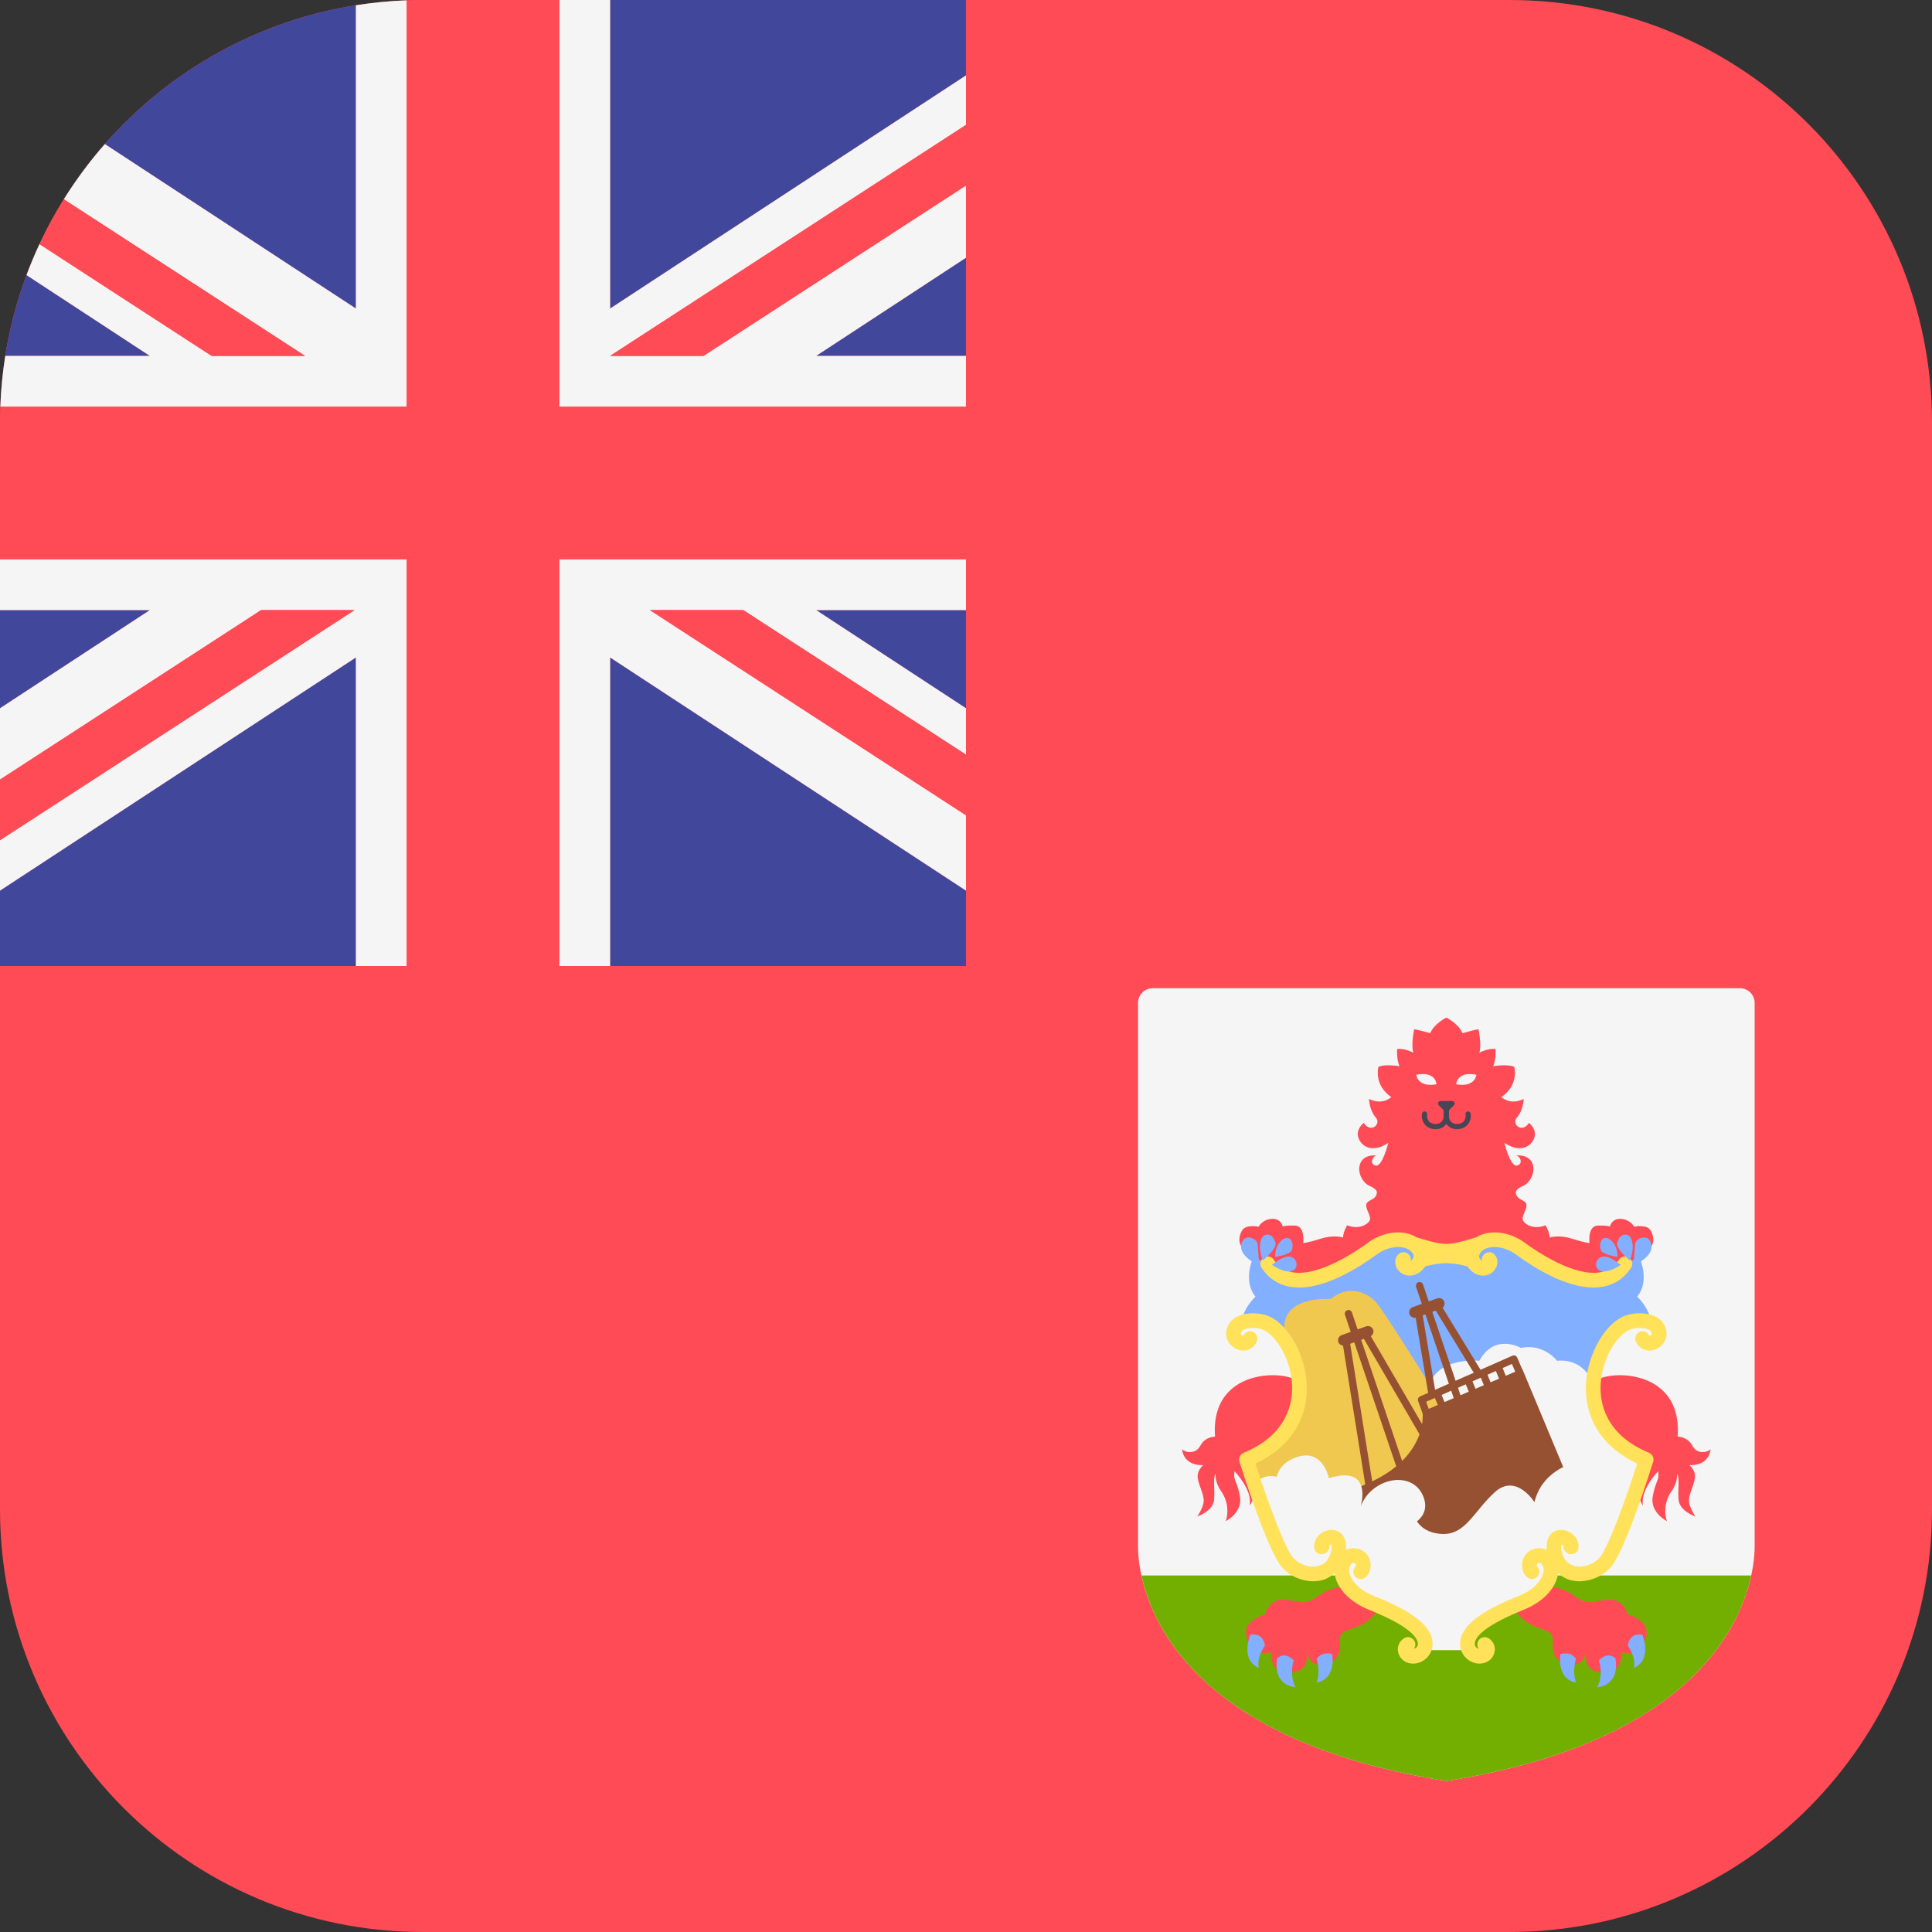 <svg xmlns="http://www.w3.org/2000/svg" xmlns:xlink="http://www.w3.org/1999/xlink" id="Layer_1" x="0" y="0" enable-background="new 0 0 512 512" version="1.1" viewBox="0 0 512 512" xml:space="preserve"><rect x="0" y="0" width="512" height="512" fill="#333333" stroke="none"/><path fill="#FF4B55" d="M400,0h-288c-61.856,0-112,50.144-112,112v288c0,61.856,50.144,112,112,112h288 c61.827,0,111.952-50.097,111.999-111.913V111.913C511.953,50.097,461.828,0,400,0z"/><path fill="#F5F5F5" d="M305.477,261.891c-2.149,0-3.891,1.742-3.891,3.891v143.96c0,11.672,7.782,50.58,81.707,62.253 C457.219,460.322,465,421.414,465,409.742v-143.96c0-2.149-1.742-3.891-3.891-3.891H305.477z"/><path fill="#73AF00" d="M383.294,471.995c61.711-9.744,77.319-38.456,80.796-54.471H302.497 C305.974,433.539,321.583,462.251,383.294,471.995z"/><path fill="#82AFFF" d="M433.875,343.598c0,0,3.891-3.891,0-11.672l-50.581-2.263l-50.581,2.263 c-3.891,7.782,0,11.672,0,11.672c-3.891,3.891-3.891,7.782-3.891,7.782h7.782l8.43,13.942l38.259,21.076l38.26-21.076l8.43-13.942 h7.782C437.766,351.38,437.766,347.489,433.875,343.598z"/><path fill="#F5F5F5" d="M421.555,365.322c0,0-2.432-5.35-8.916-4.701c0,0-3.567-4.701-9.565-3.404 c0,0-6.971-4.053-11.024,3.404c0,0-12.889-1.31-13.578,8.504c0,0,20.062,30.241,20.549,30.566 c0.486,0.324,23.993,0.162,23.993,0.162l10.863-11.985l-10.701-15.413L421.555,365.322z"/><path fill="#F0C850" d="M383.781,374.887c0,0-17.019-27.803-19.454-30.154c-2.351-2.27-6.971-4.377-11.673-0.486 c0,0-14.104-1.135-12.159,9.565l4.053,16.212c0,0-3.567,11.186-5.188,12.321c-1.621,1.135-7.62,4.215-7.62,4.215l3.405,13.456 l45.393-2.27L383.781,374.887z"/><path fill="#965032" d="M403.396,362.728l-0.054,0.023l-1.256-2.963c-0.101-0.239-0.294-0.429-0.536-0.524 c-0.241-0.095-0.509-0.091-0.752,0.015l-8.444,3.723l-10.043-16.441c0.445-0.383,0.638-1.008,0.429-1.591 c-0.272-0.76-1.108-1.155-1.866-0.885l-2.238,0.801l-1.514-4.475c-0.173-0.509-0.722-0.775-1.233-0.612 c-0.509,0.175-0.783,0.726-0.61,1.235l1.525,4.508l-2.393,0.857c-0.758,0.273-1.153,1.109-0.882,1.866 c0.213,0.596,0.775,0.969,1.374,0.969c0.085,0,0.17-0.029,0.255-0.044l3.311,19.936l-2.136,0.941 c-0.465,0.205-0.695,0.737-0.522,1.216l1.211,3.372c0.029,0.568,0.028,1.525-0.165,2.738l-13.582-23.298 c0.57-0.357,0.855-1.051,0.62-1.707c-0.274-0.76-1.102-1.159-1.866-0.885l-2.238,0.801l-1.514-4.475 c-0.171-0.509-0.724-0.783-1.233-0.612c-0.509,0.175-0.783,0.726-0.61,1.235l1.525,4.508l-2.393,0.857 c-0.758,0.274-1.153,1.109-0.882,1.866c0.194,0.544,0.69,0.865,1.229,0.923l5.896,36.794c-0.761,0.32-1.508,0.644-2.346,0.942 c0,0-2.756,13.131-0.648,13.78c2.108,0.649,23.831,7.295,23.831,7.295s29.992-14.266,30.64-14.591 c0.648-0.324,1.945-9.727,1.945-9.727L403.396,362.728z M401.555,363.518l-2.511,1.079l-0.832-2.052l2.468-1.089L401.555,363.518z M386.378,367.764l2.064-0.91l0.793,1.956l-2.186,0.939L386.378,367.764z M385.255,370.518l-2.442,1.049l-0.768-1.893l2.545-1.122 L385.255,370.518z M391.021,368.043l-0.8-1.974l2.205-0.973l0.809,1.996L391.021,368.043z M394.203,364.312l2.23-0.983l0.825,2.034 l-2.239,0.961L394.203,364.312z M380.5,347.322l10.061,16.471l-4.81,2.121l-6.177-18.26L380.5,347.322z M377.029,348.565 l0.714-0.255l6.222,18.393l-3.656,1.612L377.029,348.565z M380.266,370.458l0.761,1.876l-2.401,1.031l-0.677-1.886L380.266,370.458z M361.445,354.814l14.733,25.273c-0.742,2.144-2.14,4.632-4.594,7.075l-10.856-32.091L361.445,354.814z M357.807,356.116 l1.088-0.389l11.118,32.866c-1.685,1.399-3.783,2.749-6.364,3.988L357.807,356.116z"/><path fill="#FF4B55" d="M437.401,326.029c-1.034-1.641-4.35-0.939-4.35-0.939s-0.946-1.892-3.448-2.076 c-2.502-0.183-2.96,2.045-2.96,2.045s-0.468-0.349-3.224-0.267c-2.756,0.081-2.189,4.62-2.189,4.62s-1.054,0-4.62-1.135 c-3.567-1.135-5.917-0.324-5.917-0.324c-0.162-1.864-1.135-3.242-1.135-3.242c-2.999,1.216-5.35-0.162-5.917-1.216 c-0.568-1.053,0.892-2.675,0.892-4.053c0-1.378-1.905-1.317-2.574-2.533s0-1.885,1.763-2.675c1.763-0.79,3.404-3.708,2.31-6.079 s-4.256-1.945-4.256-1.945c1.094,0.182,2.006,2.249,0.243,2.675c-1.763,0.425-3.344-6.019-3.344-6.019 c4.073,2.736,7.052,1.094,7.903-1.277c0.851-2.371-1.398-4.012-1.398-4.012c-1.763,2.857-4.803,0.365-3.161-1.459 c1.641-1.824,1.783-4.884,1.783-4.884c-3.648,1.783-5.917-0.486-5.917-0.486c4.783-3.323,3.404-8.025,3.404-8.025 c-1.783-0.811-5.593-0.162-5.593-0.162c0.81-1.621,0.649-4.539,0.649-4.539c-2.027-0.324-4.296,0.973-4.296,0.973 c0.649-2.269-0.243-6.241-0.243-6.241c-1.459,0.243-4.215,1.054-4.215,1.054c-1.135-2.594-4.296-4.134-4.296-4.134 s-3.161,1.54-4.296,4.134c0,0-2.756-0.811-4.215-1.054c0,0-0.892,3.972-0.243,6.241c0,0-2.27-1.297-4.296-0.973 c0,0-0.162,2.918,0.649,4.539c0,0-3.81-0.649-5.593,0.162c0,0-1.378,4.702,3.405,8.025c0,0-2.27,2.27-5.917,0.486 c0,0,0.142,3.06,1.783,4.884s-1.398,4.316-3.161,1.459c0,0-2.249,1.642-1.398,4.012c0.851,2.371,3.83,4.012,7.903,1.277 c0,0-1.581,6.444-3.344,6.019c-1.763-0.426-0.851-2.493,0.243-2.675c0,0-3.161-0.426-4.256,1.945 c-1.094,2.371,0.547,5.289,2.31,6.079s2.432,1.459,1.763,2.675c-0.669,1.216-2.573,1.155-2.573,2.533s1.459,2.999,0.891,4.053 c-0.567,1.054-2.918,2.432-5.917,1.216c0,0-0.973,1.378-1.135,3.242c0,0-2.351-0.811-5.917,0.324 c-3.567,1.135-4.62,1.135-4.62,1.135s0.567-4.539-2.189-4.62c-2.756-0.081-3.224,0.267-3.224,0.267s-0.458-2.228-2.96-2.045 c-2.502,0.183-3.448,2.076-3.448,2.076s-3.317-0.703-4.35,0.939c-1.034,1.641-1.155,4.134,0.79,5.167 c1.945,1.034,7.113,5.35,7.113,5.35l7.295,3.161l25.533-11.308l13.375,3.526l13.375-3.526l25.533,11.308l7.295-3.161 c0,0,5.168-4.316,7.113-5.35C438.555,330.163,438.435,327.67,437.401,326.029z"/><path fill="#F5F5F5" d="M375.328,284.824c0,0,0.275,3.433,5.356,2.518C380.685,287.342,380.547,283.771,375.328,284.824z"/><path fill="#FF4B55" d="M356.531,420.442c0,0-3.648-0.122-7.417,2.675c-3.769,2.796-5.431,0.81-9.2,0.81 c-3.769,0-4.661,3.931-4.661,3.931s-7.295,1.824-4.377,7.174c1.845,3.384,4.414,3.312,6.057,2.804 c-0.083,2.273,0.434,4.772,3.062,5.221c4.985,0.851,7.174-1.824,6.079-5.958c0,0,0.608,4.256,3.891,4.134 c3.283-0.122,5.471-1.945,5.107-6.322c-0.365-4.377,5.471-1.702,9.97-8.146L356.531,420.442z"/><g><path fill="#82AFFF" d="M335.211,436.086c0,0-2.27,2.999-1.621,5.917c0,0-4.863-1.54-2.27-8.754 C331.32,433.249,334.646,432.357,335.211,436.086z"/><path fill="#82AFFF" d="M342.852,440.017c0,0-1.337,3.769,0.486,7.113c0,0-6.079-0.182-4.864-7.66 C338.474,439.47,340.419,437.464,342.852,440.017z"/><path fill="#82AFFF" d="M348.93,439.652c0,0,1.094,3.161,0,6.201c0,0,4.985-0.304,4.134-7.478 C353.065,438.376,350.391,437.403,348.93,439.652z"/></g><g><path fill="#FF4B55" d="M344.492,366.943c-0.46-3.749-23.953-5.958-22.494,13.78c0,0-2.606-0.048-3.888,2.378 c-1.282,2.426-4.028,1.831-4.852,0.961c0,0,0.183,4.394,5.63,4.211c0,0-1.724,1.358-1.48,3.342 c0.244,1.984,1.678,4.486,1.587,6.195c-0.092,1.709-1.709,4.089-1.709,4.089s4.181-1.434,4.455-4.425 c0.275-2.991-0.397-5.493,0.427-7.019c0,0-0.397,2.106,1.465,4.761s1.953,5.89,1.19,7.904c0,0,4.639-2.289,3.754-6.714 s-1.831-4.028-1.404-6.5c0,0,4.822,4.913,3.998,9.094c0,0,1.541-1.846,1.404-5.325c-0.137-3.479-2.552-5.819-2.552-5.819 S346.073,379.831,344.492,366.943z"/><path fill="#FF4B55" d="M410.057,420.442c0,0,3.648-0.122,7.417,2.675c3.769,2.796,5.431,0.81,9.2,0.81 c3.769,0,4.661,3.931,4.661,3.931s7.295,1.824,4.377,7.174c-1.845,3.384-4.414,3.312-6.057,2.804 c0.083,2.273-0.434,4.772-3.062,5.221c-4.985,0.851-7.174-1.824-6.079-5.958c0,0-0.608,4.256-3.891,4.134 c-3.283-0.122-5.471-1.945-5.107-6.322c0.365-4.377-5.471-1.702-9.97-8.146L410.057,420.442z"/></g><g><path fill="#82AFFF" d="M431.375,436.086c0,0,2.27,2.999,1.621,5.917c0,0,4.864-1.54,2.27-8.754 C435.266,433.249,431.943,432.357,431.375,436.086z"/><path fill="#82AFFF" d="M423.735,440.017c0,0,1.338,3.769-0.486,7.113c0,0,6.079-0.182,4.864-7.66 C428.112,439.47,426.167,437.464,423.735,440.017z"/><path fill="#82AFFF" d="M417.656,439.652c0,0-1.094,3.161,0,6.201c0,0-4.985-0.304-4.134-7.478 C413.523,438.376,416.198,437.403,417.656,439.652z"/></g><path fill="#FF4B55" d="M422.094,366.943c0.46-3.749,23.953-5.958,22.494,13.78c0,0,2.606-0.048,3.888,2.378 c1.282,2.426,4.028,1.831,4.852,0.961c0,0-0.183,4.394-5.63,4.211c0,0,1.724,1.358,1.48,3.342c-0.244,1.984-1.678,4.486-1.587,6.195 s1.709,4.089,1.709,4.089s-4.181-1.434-4.455-4.425c-0.275-2.991,0.397-5.493-0.427-7.019c0,0,0.397,2.106-1.465,4.761 c-1.861,2.655-1.953,5.89-1.19,7.904c0,0-4.638-2.289-3.753-6.714s1.831-4.028,1.404-6.5c0,0-4.822,4.913-3.998,9.094 c0,0-1.541-1.846-1.404-5.325c0.137-3.479,2.552-5.819,2.552-5.819S420.513,379.831,422.094,366.943z"/><path fill="#FFE15A" d="M431.706,333.301c-0.893-0.6-2.101-0.35-2.696,0.551c-1.231,1.858-2.852,2.945-4.955,3.321 c-6.961,1.208-16.998-5.646-19.912-7.789c-4.224-3.105-9.443-3.644-12.907-1.51c-1.383,0.457-5.608,1.79-7.941,1.79 s-6.558-1.333-7.941-1.79c-3.464-2.134-8.683-1.595-12.907,1.51c-2.914,2.143-12.951,8.997-19.912,7.789 c-2.103-0.376-3.724-1.463-4.955-3.321c-0.595-0.901-1.803-1.151-2.696-0.551c-0.897,0.593-1.142,1.801-0.549,2.694 c1.824,2.758,4.352,4.442,7.518,5.008c0.8,0.144,1.617,0.209,2.449,0.209c7.424,0,15.825-5.297,20.448-8.69 c3.437-2.523,7.29-2.519,9.024-1.056c0.439,0.372,0.937,0.958,0.817,1.645c-0.065,0.376-0.312,0.714-0.724,0.999 c0.099-0.596-0.082-1.231-0.542-1.695c-0.76-0.76-1.991-0.76-2.751,0c-0.99,0.984-1.098,2.584-0.264,3.883 c0.838,1.303,2.643,2.257,4.788,1.463c1.09-0.406,1.961-1.182,2.564-2.133c2.956-0.86,5.633-0.866,5.633-0.866 s2.677,0.006,5.633,0.866c0.603,0.951,1.475,1.727,2.564,2.133c2.145,0.794,3.95-0.159,4.787-1.463 c0.834-1.299,0.726-2.899-0.264-3.883c-0.76-0.76-1.991-0.76-2.751,0c-0.46,0.464-0.64,1.098-0.542,1.695 c-0.412-0.285-0.659-0.623-0.724-0.999c-0.12-0.688,0.378-1.273,0.817-1.645c1.735-1.463,5.587-1.467,9.024,1.056 c4.622,3.393,13.023,8.69,20.448,8.69c0.832,0,1.649-0.065,2.449-0.209c3.165-0.566,5.694-2.249,7.517-5.008 C432.846,335.102,432.602,333.894,431.706,333.301z"/><g><path fill="#82AFFF" d="M333.721,335.45c0,0-0.32-4.349-0.458-5.768c-0.137-1.419-2.792-2.472-3.799-1.053 C328.456,330.049,328.182,332.658,333.721,335.45z"/><path fill="#82AFFF" d="M334.659,334.054c0,0,3.83-3.1,3.344-4.742c-0.486-1.641-1.52-2.493-2.797-2.006 C333.93,327.792,333.323,330.771,334.659,334.054z"/><path fill="#82AFFF" d="M342.136,331.622c0.55-0.55,0.729-3.222-0.79-3.526c-1.52-0.304-3.526,2.067-3.405,4.985 C337.943,333.081,341.102,332.655,342.136,331.622z"/><path fill="#82AFFF" d="M340.555,333.142c-1.764,0.564-3.465,2.067-3.465,2.067s3.161,2.31,5.35,1.581 C344.628,336.06,343.596,332.169,340.555,333.142z"/></g><path fill="#F5F5F5" d="M391.258,284.824c0,0-0.275,3.433-5.356,2.518C385.904,287.342,386.042,283.771,391.258,284.824z"/><g><path fill="#82AFFF" d="M432.867,335.45c0,0,0.321-4.349,0.458-5.768c0.137-1.419,2.792-2.472,3.799-1.053 C438.133,330.049,438.406,332.658,432.867,335.45z"/><path fill="#82AFFF" d="M431.93,334.054c0,0-3.83-3.1-3.344-4.742c0.486-1.641,1.52-2.493,2.797-2.006 C432.659,327.792,433.266,330.771,431.93,334.054z"/><path fill="#82AFFF" d="M424.451,331.622c-0.551-0.55-0.729-3.222,0.79-3.526c1.52-0.304,3.526,2.067,3.404,4.985 C428.646,333.081,425.484,332.655,424.451,331.622z"/><path fill="#82AFFF" d="M426.031,333.142c1.764,0.564,3.465,2.067,3.465,2.067s-3.161,2.31-5.35,1.581 C421.958,336.06,422.992,332.169,426.031,333.142z"/></g><g><path fill="#464655" d="M381.281,292.915l1.543,1.543c0.259,0.259,0.68,0.259,0.939,0l1.543-1.543 c0.418-0.418,0.122-1.133-0.469-1.133h-3.086C381.159,291.782,380.865,292.497,381.281,292.915z"/><path fill="#464655" d="M380.474,299.242c-1.144,0-2.133-0.41-2.806-1.167c-0.695-0.786-0.992-1.869-0.815-2.971 c0.063-0.369,0.433-0.593,0.781-0.562c0.372,0.061,0.623,0.41,0.564,0.783c-0.112,0.695,0.066,1.368,0.49,1.847 c0.437,0.49,1.104,0.718,1.924,0.707c1.71-0.068,1.997-1.74,2.008-1.809l-0.008-3.051c0-0.376,0.304-0.68,0.68-0.68 c0.376,0,0.68,0.304,0.68,0.68v3.158c-0.165,1.091-1.056,2.971-3.307,3.063C380.602,299.242,380.536,299.242,380.474,299.242z"/><path fill="#464655" d="M386.112,299.242c-0.063,0-0.127,0-0.192-0.004c-2.251-0.091-3.142-1.972-3.3-2.956l-0.008-3.264 c0-0.376,0.304-0.68,0.68-0.68c0.376,0,0.68,0.304,0.68,0.68v3.158c0.023,0.068,0.342,1.638,2,1.702 c0.844,0.015,1.486-0.209,1.924-0.707c0.424-0.479,0.602-1.151,0.49-1.847c-0.059-0.372,0.192-0.722,0.564-0.783 c0.355-0.046,0.72,0.19,0.781,0.562c0.177,1.102-0.12,2.185-0.815,2.971C388.247,298.831,387.258,299.242,386.112,299.242z"/></g><g><path fill="#F5F5F5" d="M406.638,398.069c0,0-4.863-7.782-10.538-2.594c-5.674,5.188-7.782,11.51-14.266,11.024 c-3.559-0.267-5.376-1.892-6.32-3.312c1.723-1.418,2.945-3.573,1.619-6.74c-2.918-6.971-13.618-4.863-16.536,2.756 c0,0,3.405-11.186-8.43-7.457c0,0-1.459-7.782-8.268-5.674c-3.702,1.146-5.073,3.425-5.581,5.281 c-1.432-0.333-3.272-0.322-4.957,1.041l8.592,23.183l12.969,0.162l2.918,4.377l17.022,10.7l3.08,6.485h10.7 c0,0,0.81-6.647,6.485-8.592c5.674-1.945,14.915-5.999,15.887-9.565c0.973-3.566,0.973-3.566,0.973-3.566l10.376,0.162 c1.135-0.811,8.754-13.293,8.754-13.293l3.537-16.078C432.703,386.086,410.359,383.187,406.638,398.069z"/><path fill="#F5F5F5" d="M434.685,386.235l-0.03,0.134c0.089,0.013,0.192,0.028,0.192,0.028L434.685,386.235z"/></g><g><path fill="#FFE15A" d="M364.073,422.927c-4.204-1.695-5.705-4.069-6.224-5.335c-0.483-1.17-0.388-1.999-0.257-2.302 c0.268-0.619,0.593-1.014,0.895-1.09c0.285-0.068,0.646,0.095,0.711,0.137c0.137,0.156,0.209,0.65,0.078,0.771 c-0.783,0.737-0.819,1.968-0.084,2.751c0.739,0.783,1.966,0.817,2.751,0.084c0.8-0.752,1.258-1.805,1.29-2.964 c0.036-1.243-0.418-2.481-1.212-3.317c-0.796-0.844-2.432-1.611-4.176-1.299c-0.359,0.063-0.764,0.21-1.178,0.41 c0.273-2.695-0.766-4.075-1.529-4.632c-1.282-0.931-3.108-0.954-4.643-0.053c-1.571,0.923-2.42,2.538-2.213,4.21 c0.133,1.068,1.204,1.706,2.247,1.562c1.066-0.129,1.904-1.231,1.773-2.295c0.22-0.201,0.511-0.27,0.501-0.315 c0.004,0.004,0.26,0.429-0.049,1.801c-0.484,2.151-1.622,3.473-3.382,3.936c-2.19,0.604-4.996-0.319-6.655-2.139 c-2.306-2.538-7.134-16.008-10.004-24.979c12.305-5.836,13.817-15.533,13.584-20.936c-0.355-8.23-5.28-16.65-10.755-18.386 c-2.154-0.68-5.382-0.821-7.725,0.388c-1.326,0.691-2.247,1.752-2.662,3.07c-0.845,2.69,0.847,4.913,2.871,5.639 c2.096,0.752,4.21-0.152,5.023-2.154c0.403-0.996-0.036-2.135-1.032-2.538c-1.001-0.414-2.09,0.072-2.493,1.064 c-0.082,0.046-0.351-0.057-0.553-0.285c-0.146-0.167-0.177-0.331-0.104-0.555c0.065-0.205,0.211-0.509,0.747-0.786 c1.271-0.665,3.397-0.562,4.753-0.133c3.133,0.992,7.707,7.12,8.042,14.845c0.199,4.616-1.203,13.078-12.82,17.9 c-0.931,0.388-1.412,1.417-1.111,2.379c0.758,2.428,7.525,23.869,11.359,28.083c2.061,2.268,5.179,3.587,8.158,3.587 c0.807,0,1.605-0.095,2.369-0.296c1.299-0.344,2.385-1.014,3.328-1.856c0.094,0.713,0.258,1.443,0.559,2.175 c0.752,1.831,2.838,5.236,8.663,7.584c11.783,4.727,12.902,7.888,12.837,9.032c-0.036,0.627-0.395,0.954-0.688,1.117 c-0.127,0.072-0.253,0.118-0.361,0.144c0.435-0.597,0.513-1.414,0.129-2.101c-0.524-0.939-1.706-1.273-2.646-0.749 c-1.324,0.741-2.247,2.485-1.455,4.392c0.617,1.482,2.061,2.379,3.731,2.379c0.268,0,0.541-0.023,0.819-0.072 c2.422-0.41,4.212-2.42,4.354-4.886C379.977,430.005,371.081,425.738,364.073,422.927z"/><path fill="#FFE15A" d="M402.516,422.927c4.204-1.695,5.705-4.069,6.224-5.335c0.483-1.17,0.388-1.999,0.257-2.302 c-0.268-0.619-0.593-1.014-0.895-1.09c-0.285-0.068-0.646,0.095-0.711,0.137c-0.137,0.156-0.209,0.65-0.078,0.771 c0.783,0.737,0.819,1.968,0.084,2.751c-0.739,0.783-1.966,0.817-2.751,0.084c-0.8-0.752-1.258-1.805-1.29-2.964 c-0.036-1.243,0.418-2.481,1.212-3.317c0.796-0.844,2.432-1.611,4.176-1.299c0.359,0.063,0.764,0.21,1.178,0.41 c-0.273-2.695,0.766-4.075,1.529-4.632c1.282-0.931,3.108-0.954,4.643-0.053c1.571,0.923,2.42,2.538,2.213,4.21 c-0.133,1.068-1.204,1.706-2.247,1.562c-1.066-0.129-1.904-1.231-1.773-2.295c-0.22-0.201-0.511-0.27-0.501-0.315 c-0.004,0.004-0.26,0.429,0.049,1.801c0.484,2.151,1.622,3.473,3.382,3.936c2.19,0.604,4.996-0.319,6.655-2.139 c2.306-2.538,7.134-16.008,10.004-24.979c-12.305-5.836-13.817-15.533-13.584-20.936c0.355-8.23,5.28-16.65,10.755-18.386 c2.154-0.68,5.382-0.821,7.725,0.388c1.326,0.691,2.247,1.752,2.662,3.07c0.845,2.69-0.847,4.913-2.871,5.639 c-2.095,0.752-4.21-0.152-5.023-2.154c-0.403-0.996,0.036-2.135,1.032-2.538c1.001-0.414,2.09,0.072,2.492,1.064 c0.082,0.046,0.352-0.057,0.553-0.285c0.146-0.167,0.177-0.331,0.104-0.555c-0.065-0.205-0.211-0.509-0.747-0.786 c-1.271-0.665-3.397-0.562-4.753-0.133c-3.133,0.992-7.708,7.12-8.042,14.845c-0.199,4.616,1.203,13.078,12.82,17.9 c0.931,0.388,1.412,1.417,1.111,2.379c-0.758,2.428-7.525,23.869-11.359,28.083c-2.061,2.268-5.179,3.587-8.158,3.587 c-0.807,0-1.605-0.095-2.369-0.296c-1.299-0.344-2.385-1.014-3.328-1.856c-0.094,0.713-0.258,1.443-0.559,2.175 c-0.752,1.831-2.838,5.236-8.663,7.584c-11.783,4.727-12.902,7.888-12.837,9.032c0.036,0.627,0.395,0.954,0.688,1.117 c0.127,0.072,0.253,0.118,0.361,0.144c-0.435-0.597-0.513-1.414-0.129-2.101c0.524-0.939,1.706-1.273,2.647-0.749 c1.324,0.741,2.247,2.485,1.455,4.392c-0.617,1.482-2.061,2.379-3.731,2.379c-0.268,0-0.542-0.023-0.819-0.072 c-2.422-0.41-4.212-2.42-4.354-4.886C386.612,430.005,395.508,425.738,402.516,422.927z"/></g><g><path fill="#41479B" d="M94.318,1.395C67.939,5.579,44.629,18.971,27.781,38.177L94.318,81.77V1.395z"/><path fill="#41479B" d="M7.023,72.899C4.472,79.746,2.571,86.91,1.397,94.316h38.315L7.023,72.899z"/><polygon fill="#41479B" points=".002 161.684 .002 187.701 39.712 161.684"/><polygon fill="#41479B" points="256 19.977 256 0 161.686 0 161.686 81.77"/><polygon fill="#41479B" points="256 187.701 256 161.684 216.29 161.684"/><polygon fill="#41479B" points="161.686 256 256 256 256 236.023 161.686 174.23"/><polygon fill="#41479B" points="256 94.316 256 68.299 216.29 94.316"/><polygon fill="#41479B" points="94.318 174.23 .002 236.023 .002 256 94.318 256"/></g><g><polygon fill="#F5F5F5" points="148.213 256 161.686 256 161.686 174.23 256 236.023 256 216.059 172.232 161.684 196.98 161.684 256 199.995 256 187.701 216.29 161.684 256 161.684 256 148.21 148.213 148.21"/><polygon fill="#F5F5F5" points="94.318 256 107.792 256 107.792 148.21 .002 148.21 .002 161.684 39.712 161.684 .002 187.701 .002 206.602 69.199 161.684 93.947 161.684 .002 222.666 .002 236.023 94.318 174.23"/><path fill="#F5F5F5" d="M107.792,0.087c-4.566,0.169-9.063,0.608-13.474,1.308V81.77L27.781,38.177 c-4.005,4.566-7.643,9.46-10.872,14.637l63.935,41.502H56.096L10.463,64.694c-1.251,2.68-2.4,5.415-3.44,8.205l32.689,21.417H1.397 c-0.7,4.411-1.139,8.907-1.308,13.474h107.703V0.087z"/><polygon fill="#F5F5F5" points="256 107.79 256 94.316 216.29 94.316 256 68.299 256 49.157 186.434 94.316 161.686 94.316 256 33.093 256 19.977 161.686 81.77 161.686 0 148.213 0 148.213 107.79"/></g><g><path fill="#FF4B55" d="M107.792,256h40.421V148.21H256v-40.42H148.213V0h-36.211c-1.41,0-2.813,0.035-4.21,0.087V107.79 H0.089c-0.052,1.397-0.087,2.8-0.087,4.21v36.21h107.79V256z"/><polygon fill="#FF4B55" points="69.199 161.684 .002 206.602 .002 222.666 93.947 161.684"/><polygon fill="#FF4B55" points="172.232 161.684 256 216.059 256 199.995 196.98 161.684"/><path fill="#FF4B55" d="M80.844,94.316L16.909,52.814c-2.378,3.813-4.533,7.778-6.447,11.88l45.634,29.622H80.844z"/><polygon fill="#FF4B55" points="186.434 94.316 256 49.157 256 33.093 161.686 94.316"/></g></svg>